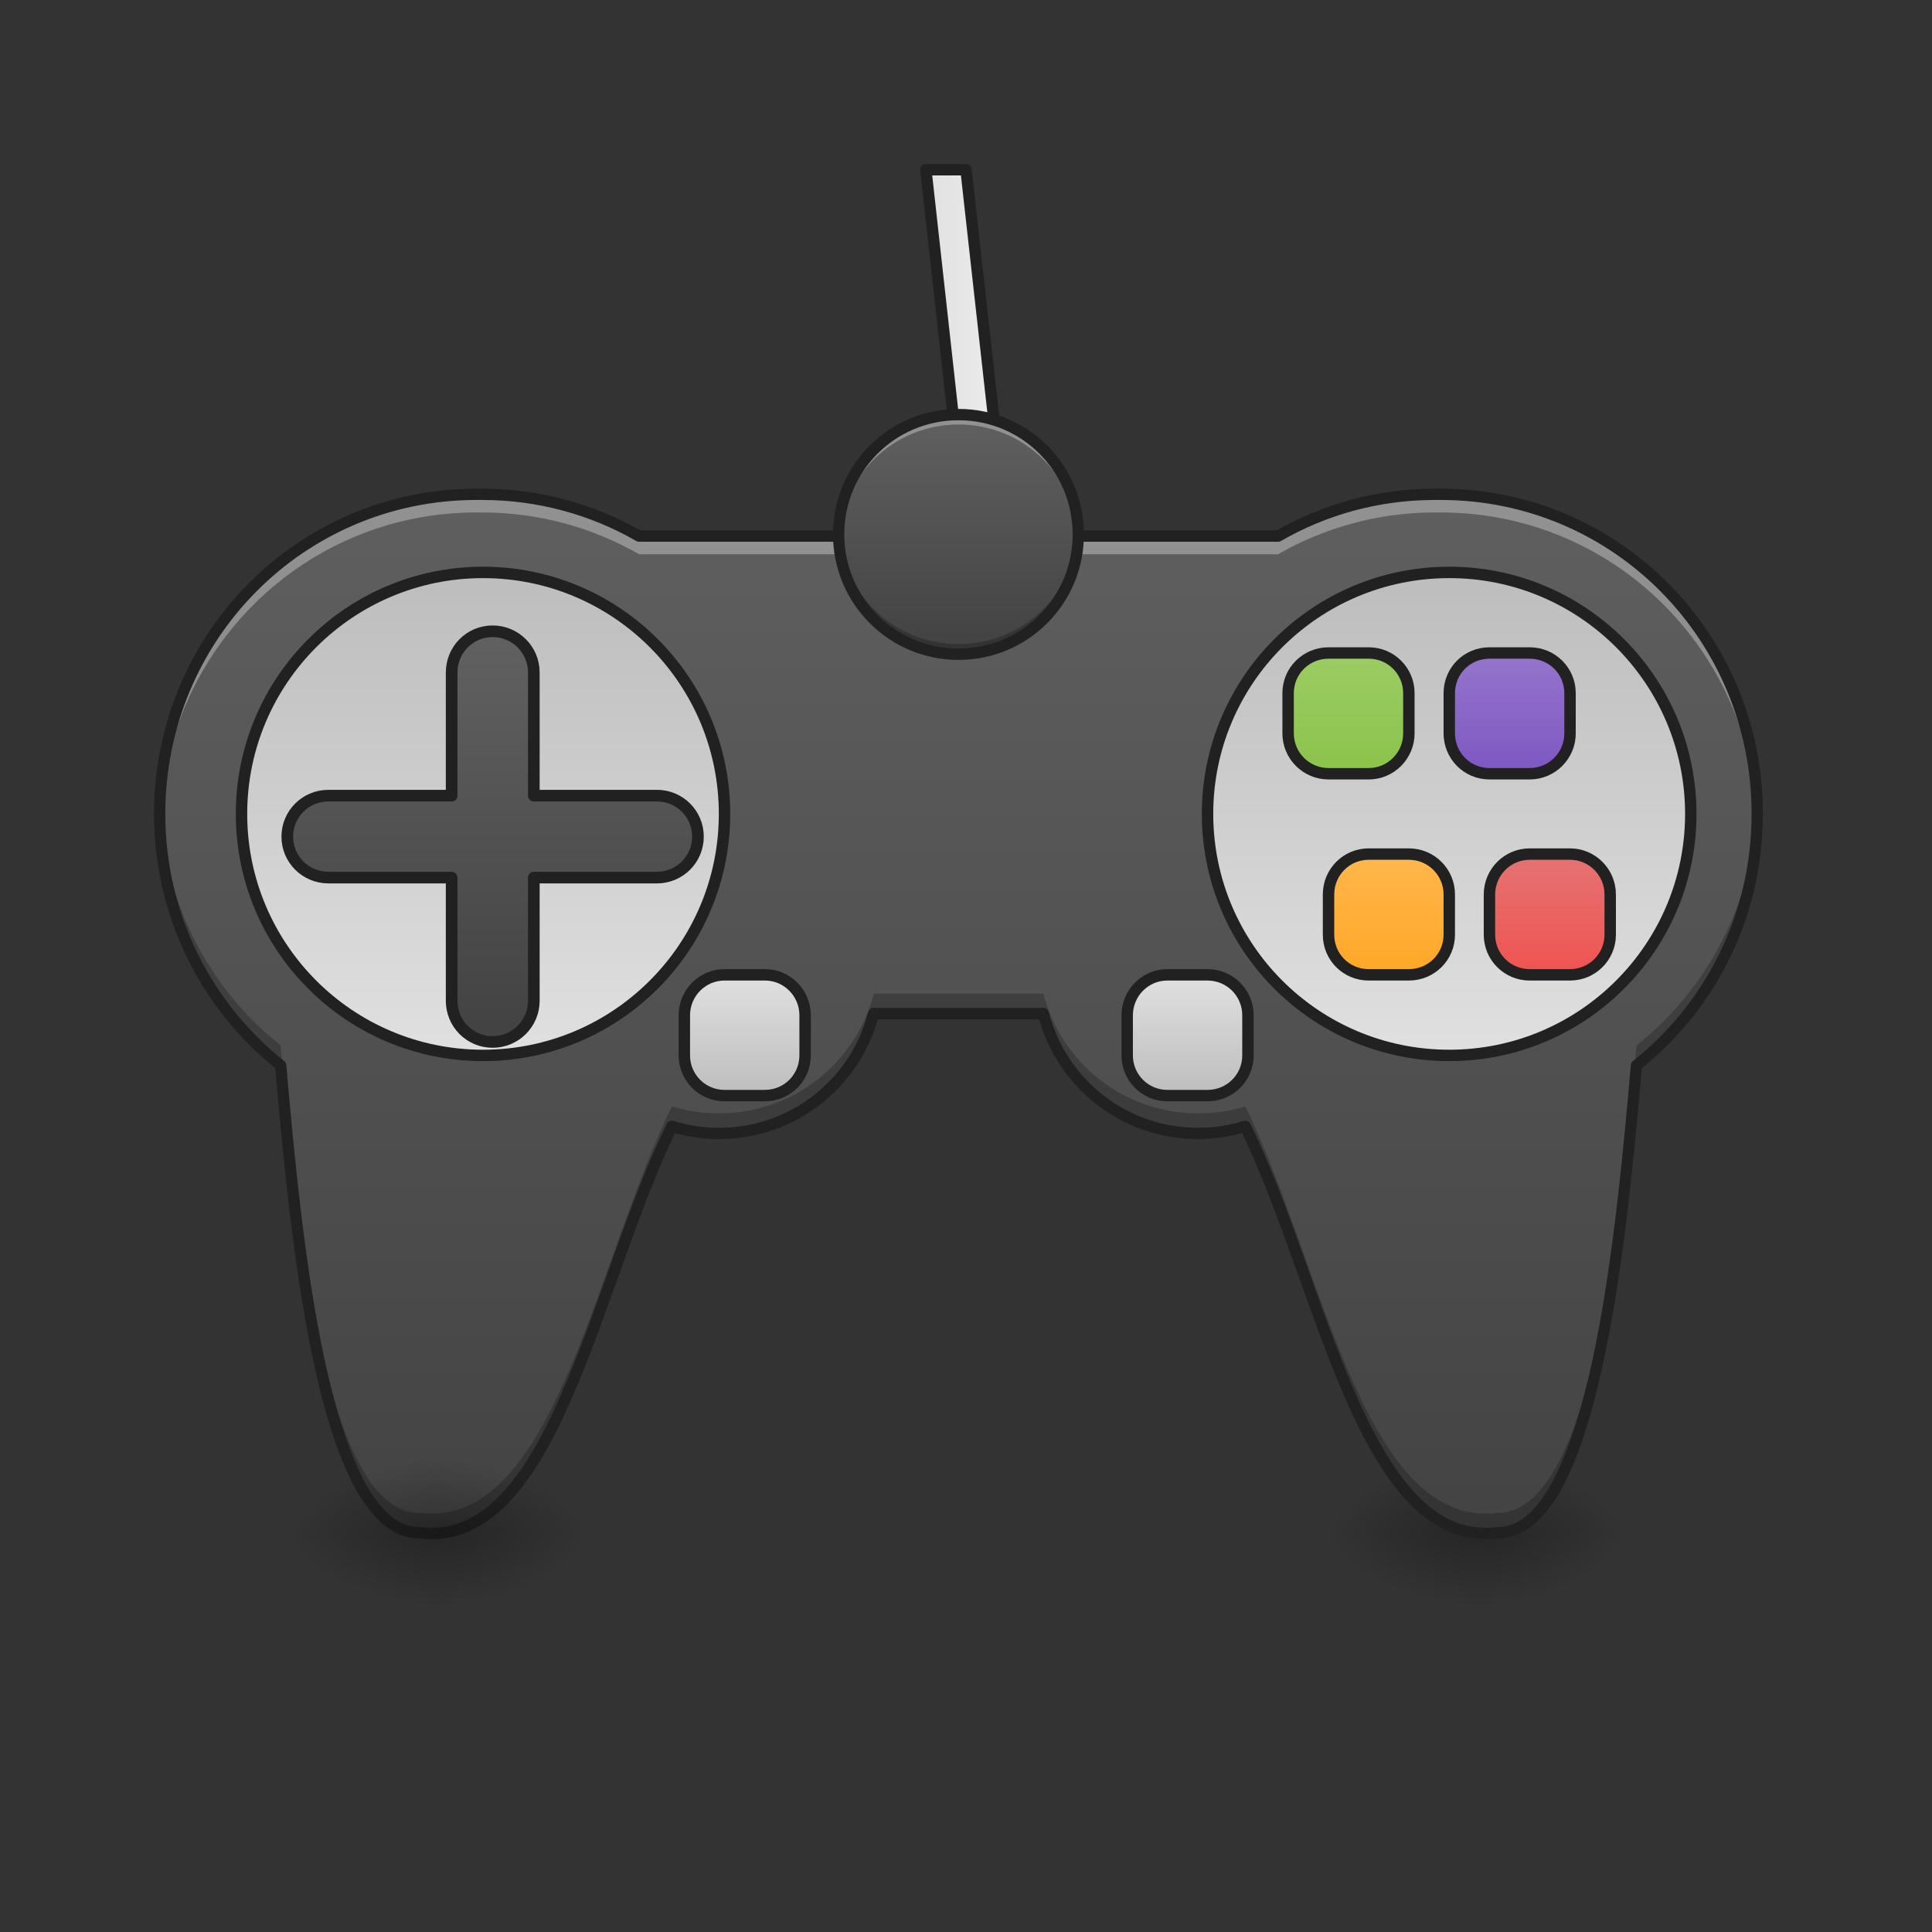 <?xml version="1.0" encoding="UTF-8"?>
<svg xmlns="http://www.w3.org/2000/svg" xmlns:xlink="http://www.w3.org/1999/xlink" width="32pt" height="32pt" viewBox="0 0 32 32" version="1.1">
<rect x="0" y="0" width="32" height="32" fill="#333333" stroke="none"/>
<defs>
<radialGradient id="radial0" gradientUnits="userSpaceOnUse" cx="450.909" cy="189.579" fx="450.909" fy="189.579" r="21.167" gradientTransform="matrix(-0,-0.078,0.141,-0,-1.855,60.949)">
<stop offset="0" style="stop-color:rgb(0%,0%,0%);stop-opacity:0.314;"/>
<stop offset="0.222" style="stop-color:rgb(0%,0%,0%);stop-opacity:0.275;"/>
<stop offset="1" style="stop-color:rgb(0%,0%,0%);stop-opacity:0;"/>
</radialGradient>
<radialGradient id="radial1" gradientUnits="userSpaceOnUse" cx="450.909" cy="189.579" fx="450.909" fy="189.579" r="21.167" gradientTransform="matrix(0,0.078,-0.141,0,50.808,-10.174)">
<stop offset="0" style="stop-color:rgb(0%,0%,0%);stop-opacity:0.314;"/>
<stop offset="0.222" style="stop-color:rgb(0%,0%,0%);stop-opacity:0.275;"/>
<stop offset="1" style="stop-color:rgb(0%,0%,0%);stop-opacity:0;"/>
</radialGradient>
<radialGradient id="radial2" gradientUnits="userSpaceOnUse" cx="450.909" cy="189.579" fx="450.909" fy="189.579" r="21.167" gradientTransform="matrix(0,-0.078,-0.141,-0,50.808,60.949)">
<stop offset="0" style="stop-color:rgb(0%,0%,0%);stop-opacity:0.314;"/>
<stop offset="0.222" style="stop-color:rgb(0%,0%,0%);stop-opacity:0.275;"/>
<stop offset="1" style="stop-color:rgb(0%,0%,0%);stop-opacity:0;"/>
</radialGradient>
<radialGradient id="radial3" gradientUnits="userSpaceOnUse" cx="450.909" cy="189.579" fx="450.909" fy="189.579" r="21.167" gradientTransform="matrix(-0,0.078,0.141,0,-1.855,-10.174)">
<stop offset="0" style="stop-color:rgb(0%,0%,0%);stop-opacity:0.314;"/>
<stop offset="0.222" style="stop-color:rgb(0%,0%,0%);stop-opacity:0.275;"/>
<stop offset="1" style="stop-color:rgb(0%,0%,0%);stop-opacity:0;"/>
</radialGradient>
<linearGradient id="linear0" gradientUnits="userSpaceOnUse" x1="960" y1="1535.118" x2="960" y2="415.118" gradientTransform="matrix(0.017,0,0,0.017,0,0)">
<stop offset="0" style="stop-color:rgb(25.882%,25.882%,25.882%);stop-opacity:1;"/>
<stop offset="1" style="stop-color:rgb(38.039%,38.039%,38.039%);stop-opacity:1;"/>
</linearGradient>
<linearGradient id="linear1" gradientUnits="userSpaceOnUse" x1="116.417" y1="-62.833" x2="116.417" y2="64.167" >
<stop offset="0" style="stop-color:rgb(74.118%,74.118%,74.118%);stop-opacity:1;"/>
<stop offset="1" style="stop-color:rgb(87.843%,87.843%,87.843%);stop-opacity:1;"/>
</linearGradient>
<linearGradient id="linear2" gradientUnits="userSpaceOnUse" x1="391.583" y1="-62.833" x2="391.583" y2="64.167" >
<stop offset="0" style="stop-color:rgb(74.118%,74.118%,74.118%);stop-opacity:1;"/>
<stop offset="1" style="stop-color:rgb(87.843%,87.843%,87.843%);stop-opacity:1;"/>
</linearGradient>
<linearGradient id="linear3" gradientUnits="userSpaceOnUse" x1="312.208" y1="74.75" x2="312.208" y2="43" >
<stop offset="0" style="stop-color:rgb(74.118%,74.118%,74.118%);stop-opacity:1;"/>
<stop offset="1" style="stop-color:rgb(87.843%,87.843%,87.843%);stop-opacity:1;"/>
</linearGradient>
<linearGradient id="linear4" gradientUnits="userSpaceOnUse" x1="195.792" y1="74.75" x2="195.792" y2="43" >
<stop offset="0" style="stop-color:rgb(74.118%,74.118%,74.118%);stop-opacity:1;"/>
<stop offset="1" style="stop-color:rgb(87.843%,87.843%,87.843%);stop-opacity:1;"/>
</linearGradient>
<linearGradient id="linear5" gradientUnits="userSpaceOnUse" x1="480" y1="1015.118" x2="480" y2="615.118" >
<stop offset="0" style="stop-color:rgb(25.882%,25.882%,25.882%);stop-opacity:1;"/>
<stop offset="1" style="stop-color:rgb(38.039%,38.039%,38.039%);stop-opacity:1;"/>
</linearGradient>
<linearGradient id="linear6" gradientUnits="userSpaceOnUse" x1="349.25" y1="-9.917" x2="349.25" y2="-41.667" >
<stop offset="0" style="stop-color:rgb(54.51%,76.471%,29.02%);stop-opacity:1;"/>
<stop offset="1" style="stop-color:rgb(61.176%,80%,39.608%);stop-opacity:1;"/>
</linearGradient>
<linearGradient id="linear7" gradientUnits="userSpaceOnUse" x1="391.583" y1="-9.917" x2="391.583" y2="-41.667" >
<stop offset="0" style="stop-color:rgb(49.412%,34.118%,76.078%);stop-opacity:1;"/>
<stop offset="1" style="stop-color:rgb(58.431%,45.882%,80.392%);stop-opacity:1;"/>
</linearGradient>
<linearGradient id="linear8" gradientUnits="userSpaceOnUse" x1="402.167" y1="43" x2="402.167" y2="11.25" >
<stop offset="0" style="stop-color:rgb(93.725%,32.549%,31.373%);stop-opacity:1;"/>
<stop offset="1" style="stop-color:rgb(89.804%,45.098%,45.098%);stop-opacity:1;"/>
</linearGradient>
<linearGradient id="linear9" gradientUnits="userSpaceOnUse" x1="359.833" y1="43" x2="359.833" y2="11.25" >
<stop offset="0" style="stop-color:rgb(100%,65.49%,14.902%);stop-opacity:1;"/>
<stop offset="1" style="stop-color:rgb(100%,71.765%,30.196%);stop-opacity:1;"/>
</linearGradient>
<linearGradient id="linear10" gradientUnits="userSpaceOnUse" x1="241.917" y1="-121.042" x2="266.083" y2="-121.042" >
<stop offset="0" style="stop-color:rgb(87.843%,87.843%,87.843%);stop-opacity:1;"/>
<stop offset="1" style="stop-color:rgb(93.333%,93.333%,93.333%);stop-opacity:1;"/>
</linearGradient>
<linearGradient id="linear11" gradientUnits="userSpaceOnUse" x1="254" y1="-41.667" x2="254" y2="-105.167" gradientTransform="matrix(0.063,0,0,0.063,0,13.439)">
<stop offset="0" style="stop-color:rgb(25.882%,25.882%,25.882%);stop-opacity:1;"/>
<stop offset="1" style="stop-color:rgb(38.039%,38.039%,38.039%);stop-opacity:1;"/>
</linearGradient>
<radialGradient id="radial4" gradientUnits="userSpaceOnUse" cx="450.909" cy="189.579" fx="450.909" fy="189.579" r="21.167" gradientTransform="matrix(-0,-0.078,0.141,-0,-19.055,60.949)">
<stop offset="0" style="stop-color:rgb(0%,0%,0%);stop-opacity:0.314;"/>
<stop offset="0.222" style="stop-color:rgb(0%,0%,0%);stop-opacity:0.275;"/>
<stop offset="1" style="stop-color:rgb(0%,0%,0%);stop-opacity:0;"/>
</radialGradient>
<radialGradient id="radial5" gradientUnits="userSpaceOnUse" cx="450.909" cy="189.579" fx="450.909" fy="189.579" r="21.167" gradientTransform="matrix(0,0.078,-0.141,0,33.608,-10.174)">
<stop offset="0" style="stop-color:rgb(0%,0%,0%);stop-opacity:0.314;"/>
<stop offset="0.222" style="stop-color:rgb(0%,0%,0%);stop-opacity:0.275;"/>
<stop offset="1" style="stop-color:rgb(0%,0%,0%);stop-opacity:0;"/>
</radialGradient>
<radialGradient id="radial6" gradientUnits="userSpaceOnUse" cx="450.909" cy="189.579" fx="450.909" fy="189.579" r="21.167" gradientTransform="matrix(0,-0.078,-0.141,-0,33.608,60.949)">
<stop offset="0" style="stop-color:rgb(0%,0%,0%);stop-opacity:0.314;"/>
<stop offset="0.222" style="stop-color:rgb(0%,0%,0%);stop-opacity:0.275;"/>
<stop offset="1" style="stop-color:rgb(0%,0%,0%);stop-opacity:0;"/>
</radialGradient>
<radialGradient id="radial7" gradientUnits="userSpaceOnUse" cx="450.909" cy="189.579" fx="450.909" fy="189.579" r="21.167" gradientTransform="matrix(-0,0.078,0.141,0,-19.055,-10.174)">
<stop offset="0" style="stop-color:rgb(0%,0%,0%);stop-opacity:0.314;"/>
<stop offset="0.222" style="stop-color:rgb(0%,0%,0%);stop-opacity:0.275;"/>
<stop offset="1" style="stop-color:rgb(0%,0%,0%);stop-opacity:0;"/>
</radialGradient>
</defs>
<g id="surface1">
<path style=" stroke:none;fill-rule:nonzero;fill:url(#radial0);" d="M 24.477 25.387 L 21.832 25.387 L 21.832 24.066 L 24.477 24.066 Z M 24.477 25.387 "/>
<path style=" stroke:none;fill-rule:nonzero;fill:url(#radial1);" d="M 24.477 25.387 L 27.121 25.387 L 27.121 26.711 L 24.477 26.711 Z M 24.477 25.387 "/>
<path style=" stroke:none;fill-rule:nonzero;fill:url(#radial2);" d="M 24.477 25.387 L 27.121 25.387 L 27.121 24.066 L 24.477 24.066 Z M 24.477 25.387 "/>
<path style=" stroke:none;fill-rule:nonzero;fill:url(#radial3);" d="M 24.477 25.387 L 21.832 25.387 L 21.832 26.711 L 24.477 26.711 Z M 24.477 25.387 "/>
<path style=" stroke:none;fill-rule:nonzero;fill:url(#linear0);" d="M 10.586 8.879 C 9.82 8.438 8.934 8.188 7.984 8.188 L 7.891 8.188 C 4.984 8.188 2.645 10.547 2.645 13.48 C 2.645 15.176 3.426 16.68 4.648 17.645 C 4.887 20.305 5.332 25.387 6.945 25.387 C 9.18 25.668 9.852 21.25 11.129 18.656 C 11.375 18.73 11.637 18.773 11.906 18.773 C 13.145 18.773 14.18 17.93 14.473 16.785 C 14.5 16.789 14.527 16.789 14.555 16.789 L 17.199 16.789 C 17.227 16.789 17.254 16.789 17.281 16.785 C 17.574 17.93 18.609 18.773 19.844 18.773 C 20.117 18.773 20.379 18.73 20.625 18.656 C 21.902 21.25 22.574 25.668 24.809 25.387 C 26.422 25.387 26.867 20.305 27.105 17.645 C 28.324 16.68 29.105 15.176 29.105 13.48 C 29.105 10.547 26.77 8.188 23.863 8.188 L 23.766 8.188 C 22.82 8.188 21.934 8.438 21.168 8.879 Z M 10.586 8.879 "/>
<path style="fill-rule:nonzero;fill:url(#linear1);stroke-width:3;stroke-linecap:square;stroke-linejoin:round;stroke:rgb(12.941%,12.941%,12.941%);stroke-opacity:1;stroke-miterlimit:4;" d="M 126.988 -62.827 C 162.047 -62.827 190.482 -34.392 190.482 0.667 C 190.482 35.726 162.047 64.161 126.988 64.161 C 91.929 64.161 63.494 35.726 63.494 0.667 C 63.494 -34.392 91.929 -62.827 126.988 -62.827 Z M 126.988 -62.827 " transform="matrix(0.063,0,0,0.063,0,13.439)"/>
<path style="fill-rule:nonzero;fill:url(#linear2);stroke-width:3;stroke-linecap:square;stroke-linejoin:round;stroke:rgb(12.941%,12.941%,12.941%);stroke-opacity:1;stroke-miterlimit:4;" d="M 381.026 -62.827 C 416.085 -62.827 444.52 -34.392 444.52 0.667 C 444.52 35.726 416.085 64.161 381.026 64.161 C 345.904 64.161 317.47 35.726 317.47 0.667 C 317.47 -34.392 345.904 -62.827 381.026 -62.827 Z M 381.026 -62.827 " transform="matrix(0.063,0,0,0.063,0,13.439)"/>
<path style=" stroke:none;fill-rule:nonzero;fill:rgb(0%,0%,0%);fill-opacity:0.235;" d="M 2.648 13.316 C 2.648 13.371 2.645 13.426 2.645 13.48 C 2.645 15.176 3.426 16.68 4.648 17.645 C 4.887 20.305 5.332 25.387 6.945 25.387 C 9.18 25.668 9.852 21.25 11.129 18.656 C 11.375 18.73 11.637 18.773 11.906 18.773 C 13.145 18.773 14.18 17.93 14.473 16.785 C 14.5 16.789 14.527 16.789 14.555 16.789 L 17.199 16.789 C 17.227 16.789 17.254 16.789 17.281 16.785 C 17.574 17.93 18.609 18.773 19.844 18.773 C 20.117 18.773 20.379 18.73 20.625 18.656 C 21.902 21.25 22.574 25.668 24.809 25.387 C 26.422 25.387 26.867 20.305 27.105 17.645 C 28.324 16.68 29.105 15.176 29.105 13.48 C 29.105 13.426 29.105 13.371 29.105 13.316 C 29.055 14.941 28.285 16.379 27.105 17.316 C 26.867 19.977 26.422 25.059 24.809 25.059 C 22.574 25.336 21.902 20.922 20.625 18.324 C 20.379 18.402 20.117 18.441 19.844 18.441 C 18.609 18.441 17.574 17.602 17.281 16.457 C 17.254 16.457 17.227 16.457 17.199 16.457 L 14.555 16.457 C 14.527 16.457 14.5 16.457 14.473 16.457 C 14.18 17.602 13.145 18.441 11.906 18.441 C 11.637 18.441 11.375 18.402 11.129 18.324 C 9.852 20.922 9.18 25.336 6.945 25.059 C 5.332 25.059 4.887 19.977 4.648 17.316 C 3.469 16.379 2.699 14.941 2.648 13.316 Z M 2.648 13.316 "/>
<path style="fill-rule:nonzero;fill:url(#linear3);stroke-width:3;stroke-linecap:square;stroke-linejoin:round;stroke:rgb(12.941%,12.941%,12.941%);stroke-opacity:1;stroke-miterlimit:4;" d="M 306.908 42.975 L 317.47 42.975 C 323.344 42.975 328.094 47.725 328.094 53.599 L 328.094 64.161 C 328.094 70.035 323.344 74.722 317.47 74.722 L 306.908 74.722 C 301.096 74.722 296.347 70.035 296.347 64.161 L 296.347 53.599 C 296.347 47.725 301.096 42.975 306.908 42.975 Z M 306.908 42.975 " transform="matrix(0.063,0,0,0.063,0,13.439)"/>
<path style="fill-rule:nonzero;fill:url(#linear4);stroke-width:3;stroke-linecap:square;stroke-linejoin:round;stroke:rgb(12.941%,12.941%,12.941%);stroke-opacity:1;stroke-miterlimit:4;" d="M 190.482 42.975 L 201.106 42.975 C 206.918 42.975 211.667 47.725 211.667 53.599 L 211.667 64.161 C 211.667 70.035 206.918 74.722 201.106 74.722 L 190.482 74.722 C 184.67 74.722 179.92 70.035 179.92 64.161 L 179.92 53.599 C 179.92 47.725 184.67 42.975 190.482 42.975 Z M 190.482 42.975 " transform="matrix(0.063,0,0,0.063,0,13.439)"/>
<path style="fill-rule:nonzero;fill:url(#linear5);stroke-width:11.339;stroke-linecap:square;stroke-linejoin:round;stroke:rgb(12.941%,12.941%,12.941%);stroke-opacity:1;stroke-miterlimit:4;" d="M 479.954 615.059 C 457.752 615.059 440.037 633.01 440.037 655.213 L 440.037 775.202 L 320.048 775.202 C 297.846 775.202 279.895 792.916 279.895 815.119 C 279.895 837.322 297.846 855.037 320.048 855.037 L 440.037 855.037 L 440.037 975.025 C 440.037 997.228 457.752 1015.179 479.954 1015.179 C 502.157 1015.179 520.108 997.228 520.108 975.025 L 520.108 855.037 L 640.096 855.037 C 662.063 855.037 680.014 837.322 680.014 815.119 C 680.014 792.916 662.063 775.202 640.096 775.202 L 520.108 775.202 L 520.108 655.213 C 520.108 633.01 502.157 615.059 479.954 615.059 Z M 479.954 615.059 " transform="matrix(0.017,0,0,0.017,0,0)"/>
<path style="fill-rule:nonzero;fill:url(#linear6);stroke-width:3;stroke-linecap:square;stroke-linejoin:round;stroke:rgb(12.941%,12.941%,12.941%);stroke-opacity:1;stroke-miterlimit:4;" d="M 349.279 -41.642 L 359.841 -41.642 C 365.653 -41.642 370.402 -36.955 370.402 -31.08 L 370.402 -20.519 C 370.402 -14.644 365.653 -9.895 359.841 -9.895 L 349.279 -9.895 C 343.405 -9.895 338.655 -14.644 338.655 -20.519 L 338.655 -31.08 C 338.655 -36.955 343.405 -41.642 349.279 -41.642 Z M 349.279 -41.642 " transform="matrix(0.063,0,0,0.063,0,13.439)"/>
<path style=" stroke:none;fill-rule:nonzero;fill:rgb(100%,100%,100%);fill-opacity:0.314;" d="M 7.891 8.188 C 4.984 8.188 2.645 10.547 2.645 13.48 C 2.645 13.531 2.648 13.582 2.648 13.633 C 2.727 10.77 5.035 8.488 7.891 8.488 L 7.984 8.488 C 8.934 8.488 9.82 8.742 10.586 9.18 L 21.168 9.18 C 21.934 8.742 22.82 8.488 23.766 8.488 L 23.863 8.488 C 26.719 8.488 29.027 10.77 29.105 13.633 C 29.105 13.582 29.105 13.531 29.105 13.48 C 29.105 10.547 26.77 8.188 23.863 8.188 L 23.766 8.188 C 22.82 8.188 21.934 8.438 21.168 8.879 L 10.586 8.879 C 9.82 8.438 8.934 8.188 7.984 8.188 Z M 7.891 8.188 "/>
<path style=" stroke:none;fill-rule:nonzero;fill:rgb(12.941%,12.941%,12.941%);fill-opacity:1;" d="M 7.891 8.094 C 4.934 8.094 2.551 10.5 2.551 13.48 C 2.551 15.188 3.336 16.707 4.559 17.691 C 4.676 19.023 4.848 20.938 5.188 22.535 C 5.359 23.34 5.574 24.062 5.855 24.598 C 5.996 24.863 6.152 25.078 6.332 25.234 C 6.512 25.391 6.719 25.48 6.945 25.48 L 6.934 25.48 C 7.523 25.555 8.02 25.312 8.43 24.883 C 8.84 24.453 9.176 23.84 9.48 23.137 C 10.082 21.758 10.562 20.047 11.18 18.766 C 11.41 18.832 11.656 18.867 11.906 18.867 C 13.16 18.867 14.215 18.031 14.539 16.883 C 14.543 16.883 14.551 16.883 14.555 16.883 L 17.199 16.883 C 17.203 16.883 17.207 16.883 17.211 16.883 C 17.539 18.031 18.59 18.867 19.844 18.867 C 20.098 18.867 20.34 18.832 20.574 18.766 C 21.188 20.047 21.672 21.758 22.27 23.137 C 22.578 23.84 22.914 24.453 23.324 24.883 C 23.734 25.312 24.23 25.555 24.82 25.48 L 24.809 25.48 C 25.035 25.48 25.242 25.391 25.422 25.234 C 25.602 25.078 25.758 24.863 25.898 24.598 C 26.176 24.062 26.391 23.34 26.562 22.535 C 26.906 20.938 27.074 19.023 27.195 17.691 C 28.418 16.707 29.199 15.188 29.199 13.48 C 29.199 10.5 26.82 8.094 23.863 8.094 L 23.766 8.094 C 22.812 8.094 21.918 8.348 21.145 8.785 L 10.609 8.785 C 9.832 8.348 8.941 8.094 7.984 8.094 Z M 7.891 8.281 L 7.984 8.281 C 8.914 8.281 9.785 8.527 10.539 8.961 C 10.551 8.969 10.566 8.973 10.586 8.973 L 21.168 8.973 C 21.184 8.973 21.203 8.969 21.215 8.961 C 21.969 8.527 22.836 8.281 23.766 8.281 L 23.863 8.281 C 26.719 8.281 29.012 10.598 29.012 13.48 C 29.012 15.145 28.246 16.621 27.047 17.574 C 27.027 17.59 27.016 17.613 27.012 17.637 C 26.895 18.969 26.723 20.902 26.383 22.496 C 26.211 23.293 25.996 24.004 25.73 24.508 C 25.598 24.762 25.453 24.961 25.301 25.094 C 25.145 25.227 24.984 25.293 24.809 25.293 C 24.805 25.293 24.801 25.293 24.797 25.293 C 24.27 25.359 23.844 25.156 23.461 24.754 C 23.074 24.352 22.746 23.754 22.441 23.062 C 21.84 21.68 21.355 19.926 20.711 18.613 C 20.688 18.574 20.641 18.555 20.598 18.566 C 20.359 18.641 20.109 18.68 19.844 18.68 C 18.652 18.68 17.656 17.867 17.371 16.766 C 17.363 16.723 17.324 16.691 17.281 16.691 C 17.254 16.695 17.227 16.695 17.199 16.695 L 14.555 16.695 C 14.527 16.695 14.5 16.695 14.473 16.691 C 14.43 16.691 14.391 16.723 14.379 16.766 C 14.098 17.867 13.102 18.68 11.906 18.68 C 11.645 18.68 11.395 18.641 11.156 18.566 C 11.109 18.555 11.062 18.574 11.043 18.613 C 10.398 19.926 9.914 21.68 9.309 23.062 C 9.008 23.754 8.68 24.352 8.293 24.754 C 7.91 25.156 7.484 25.359 6.957 25.293 C 6.953 25.293 6.949 25.293 6.945 25.293 C 6.766 25.293 6.605 25.227 6.453 25.094 C 6.301 24.961 6.152 24.762 6.02 24.508 C 5.758 24.004 5.543 23.293 5.371 22.496 C 5.031 20.902 4.859 18.969 4.742 17.637 C 4.738 17.613 4.727 17.59 4.707 17.574 C 3.508 16.621 2.738 15.145 2.738 13.48 C 2.738 10.598 5.035 8.281 7.891 8.281 Z M 7.891 8.281 "/>
<path style="fill-rule:nonzero;fill:url(#linear7);stroke-width:3;stroke-linecap:square;stroke-linejoin:round;stroke:rgb(12.941%,12.941%,12.941%);stroke-opacity:1;stroke-miterlimit:4;" d="M 391.588 -41.642 L 402.149 -41.642 C 408.024 -41.642 412.773 -36.955 412.773 -31.08 L 412.773 -20.519 C 412.773 -14.644 408.024 -9.895 402.149 -9.895 L 391.588 -9.895 C 385.713 -9.895 381.026 -14.644 381.026 -20.519 L 381.026 -31.08 C 381.026 -36.955 385.713 -41.642 391.588 -41.642 Z M 391.588 -41.642 " transform="matrix(0.063,0,0,0.063,0,13.439)"/>
<path style="fill-rule:nonzero;fill:url(#linear8);stroke-width:3;stroke-linecap:square;stroke-linejoin:round;stroke:rgb(12.941%,12.941%,12.941%);stroke-opacity:1;stroke-miterlimit:4;" d="M 402.149 11.228 L 412.773 11.228 C 418.585 11.228 423.335 15.978 423.335 21.852 L 423.335 32.414 C 423.335 38.288 418.585 42.975 412.773 42.975 L 402.149 42.975 C 396.337 42.975 391.588 38.288 391.588 32.414 L 391.588 21.852 C 391.588 15.978 396.337 11.228 402.149 11.228 Z M 402.149 11.228 " transform="matrix(0.063,0,0,0.063,0,13.439)"/>
<path style="fill-rule:nonzero;fill:url(#linear9);stroke-width:3;stroke-linecap:square;stroke-linejoin:round;stroke:rgb(12.941%,12.941%,12.941%);stroke-opacity:1;stroke-miterlimit:4;" d="M 359.841 11.228 L 370.402 11.228 C 376.277 11.228 381.026 15.978 381.026 21.852 L 381.026 32.414 C 381.026 38.288 376.277 42.975 370.402 42.975 L 359.841 42.975 C 353.966 42.975 349.279 38.288 349.279 32.414 L 349.279 21.852 C 349.279 15.978 353.966 11.228 359.841 11.228 Z M 359.841 11.228 " transform="matrix(0.063,0,0,0.063,0,13.439)"/>
<path style="fill-rule:nonzero;fill:url(#linear10);stroke-width:3;stroke-linecap:square;stroke-linejoin:round;stroke:rgb(12.941%,12.941%,12.941%);stroke-opacity:1;stroke-miterlimit:4;" d="M 253.976 -168.692 L 264.6 -73.389 L 253.976 -73.389 L 243.414 -168.692 Z M 253.976 -168.692 " transform="matrix(0.063,0,0,0.063,0,13.439)"/>
<path style=" stroke:none;fill-rule:nonzero;fill:url(#linear11);" d="M 15.875 6.867 C 16.973 6.867 17.859 7.754 17.859 8.852 C 17.859 9.945 16.973 10.836 15.875 10.836 C 14.781 10.836 13.891 9.945 13.891 8.852 C 13.891 7.754 14.781 6.867 15.875 6.867 Z M 15.875 6.867 "/>
<path style=" stroke:none;fill-rule:nonzero;fill:rgb(100%,100%,100%);fill-opacity:0.314;" d="M 15.875 6.863 C 14.777 6.863 13.891 7.75 13.891 8.852 C 13.891 8.879 13.895 8.906 13.895 8.934 C 13.938 7.871 14.805 7.031 15.875 7.031 C 16.949 7.031 17.816 7.871 17.859 8.934 C 17.859 8.906 17.859 8.879 17.859 8.852 C 17.859 7.75 16.977 6.863 15.875 6.863 Z M 15.875 6.863 "/>
<path style=" stroke:none;fill-rule:nonzero;fill:rgb(0%,0%,0%);fill-opacity:0.235;" d="M 15.875 10.836 C 14.777 10.836 13.891 9.949 13.891 8.852 C 13.891 8.82 13.895 8.793 13.895 8.766 C 13.938 9.828 14.805 10.668 15.875 10.668 C 16.949 10.668 17.816 9.828 17.859 8.766 C 17.859 8.793 17.859 8.82 17.859 8.852 C 17.859 9.949 16.977 10.836 15.875 10.836 Z M 15.875 10.836 "/>
<path style=" stroke:none;fill-rule:nonzero;fill:rgb(12.941%,12.941%,12.941%);fill-opacity:1;" d="M 15.875 6.773 C 14.727 6.773 13.797 7.699 13.797 8.852 C 13.797 10 14.727 10.93 15.875 10.93 C 17.027 10.93 17.953 10 17.953 8.852 C 17.953 7.699 17.027 6.773 15.875 6.773 Z M 15.875 6.961 C 16.926 6.961 17.766 7.801 17.766 8.852 C 17.766 9.898 16.926 10.742 15.875 10.742 C 14.828 10.742 13.984 9.898 13.984 8.852 C 13.984 7.801 14.828 6.961 15.875 6.961 Z M 15.875 6.961 "/>
<path style=" stroke:none;fill-rule:nonzero;fill:url(#radial4);" d="M 7.277 25.387 L 4.629 25.387 L 4.629 24.066 L 7.277 24.066 Z M 7.277 25.387 "/>
<path style=" stroke:none;fill-rule:nonzero;fill:url(#radial5);" d="M 7.277 25.387 L 9.922 25.387 L 9.922 26.711 L 7.277 26.711 Z M 7.277 25.387 "/>
<path style=" stroke:none;fill-rule:nonzero;fill:url(#radial6);" d="M 7.277 25.387 L 9.922 25.387 L 9.922 24.066 L 7.277 24.066 Z M 7.277 25.387 "/>
<path style=" stroke:none;fill-rule:nonzero;fill:url(#radial7);" d="M 7.277 25.387 L 4.629 25.387 L 4.629 26.711 L 7.277 26.711 Z M 7.277 25.387 "/>
</g>
</svg>

